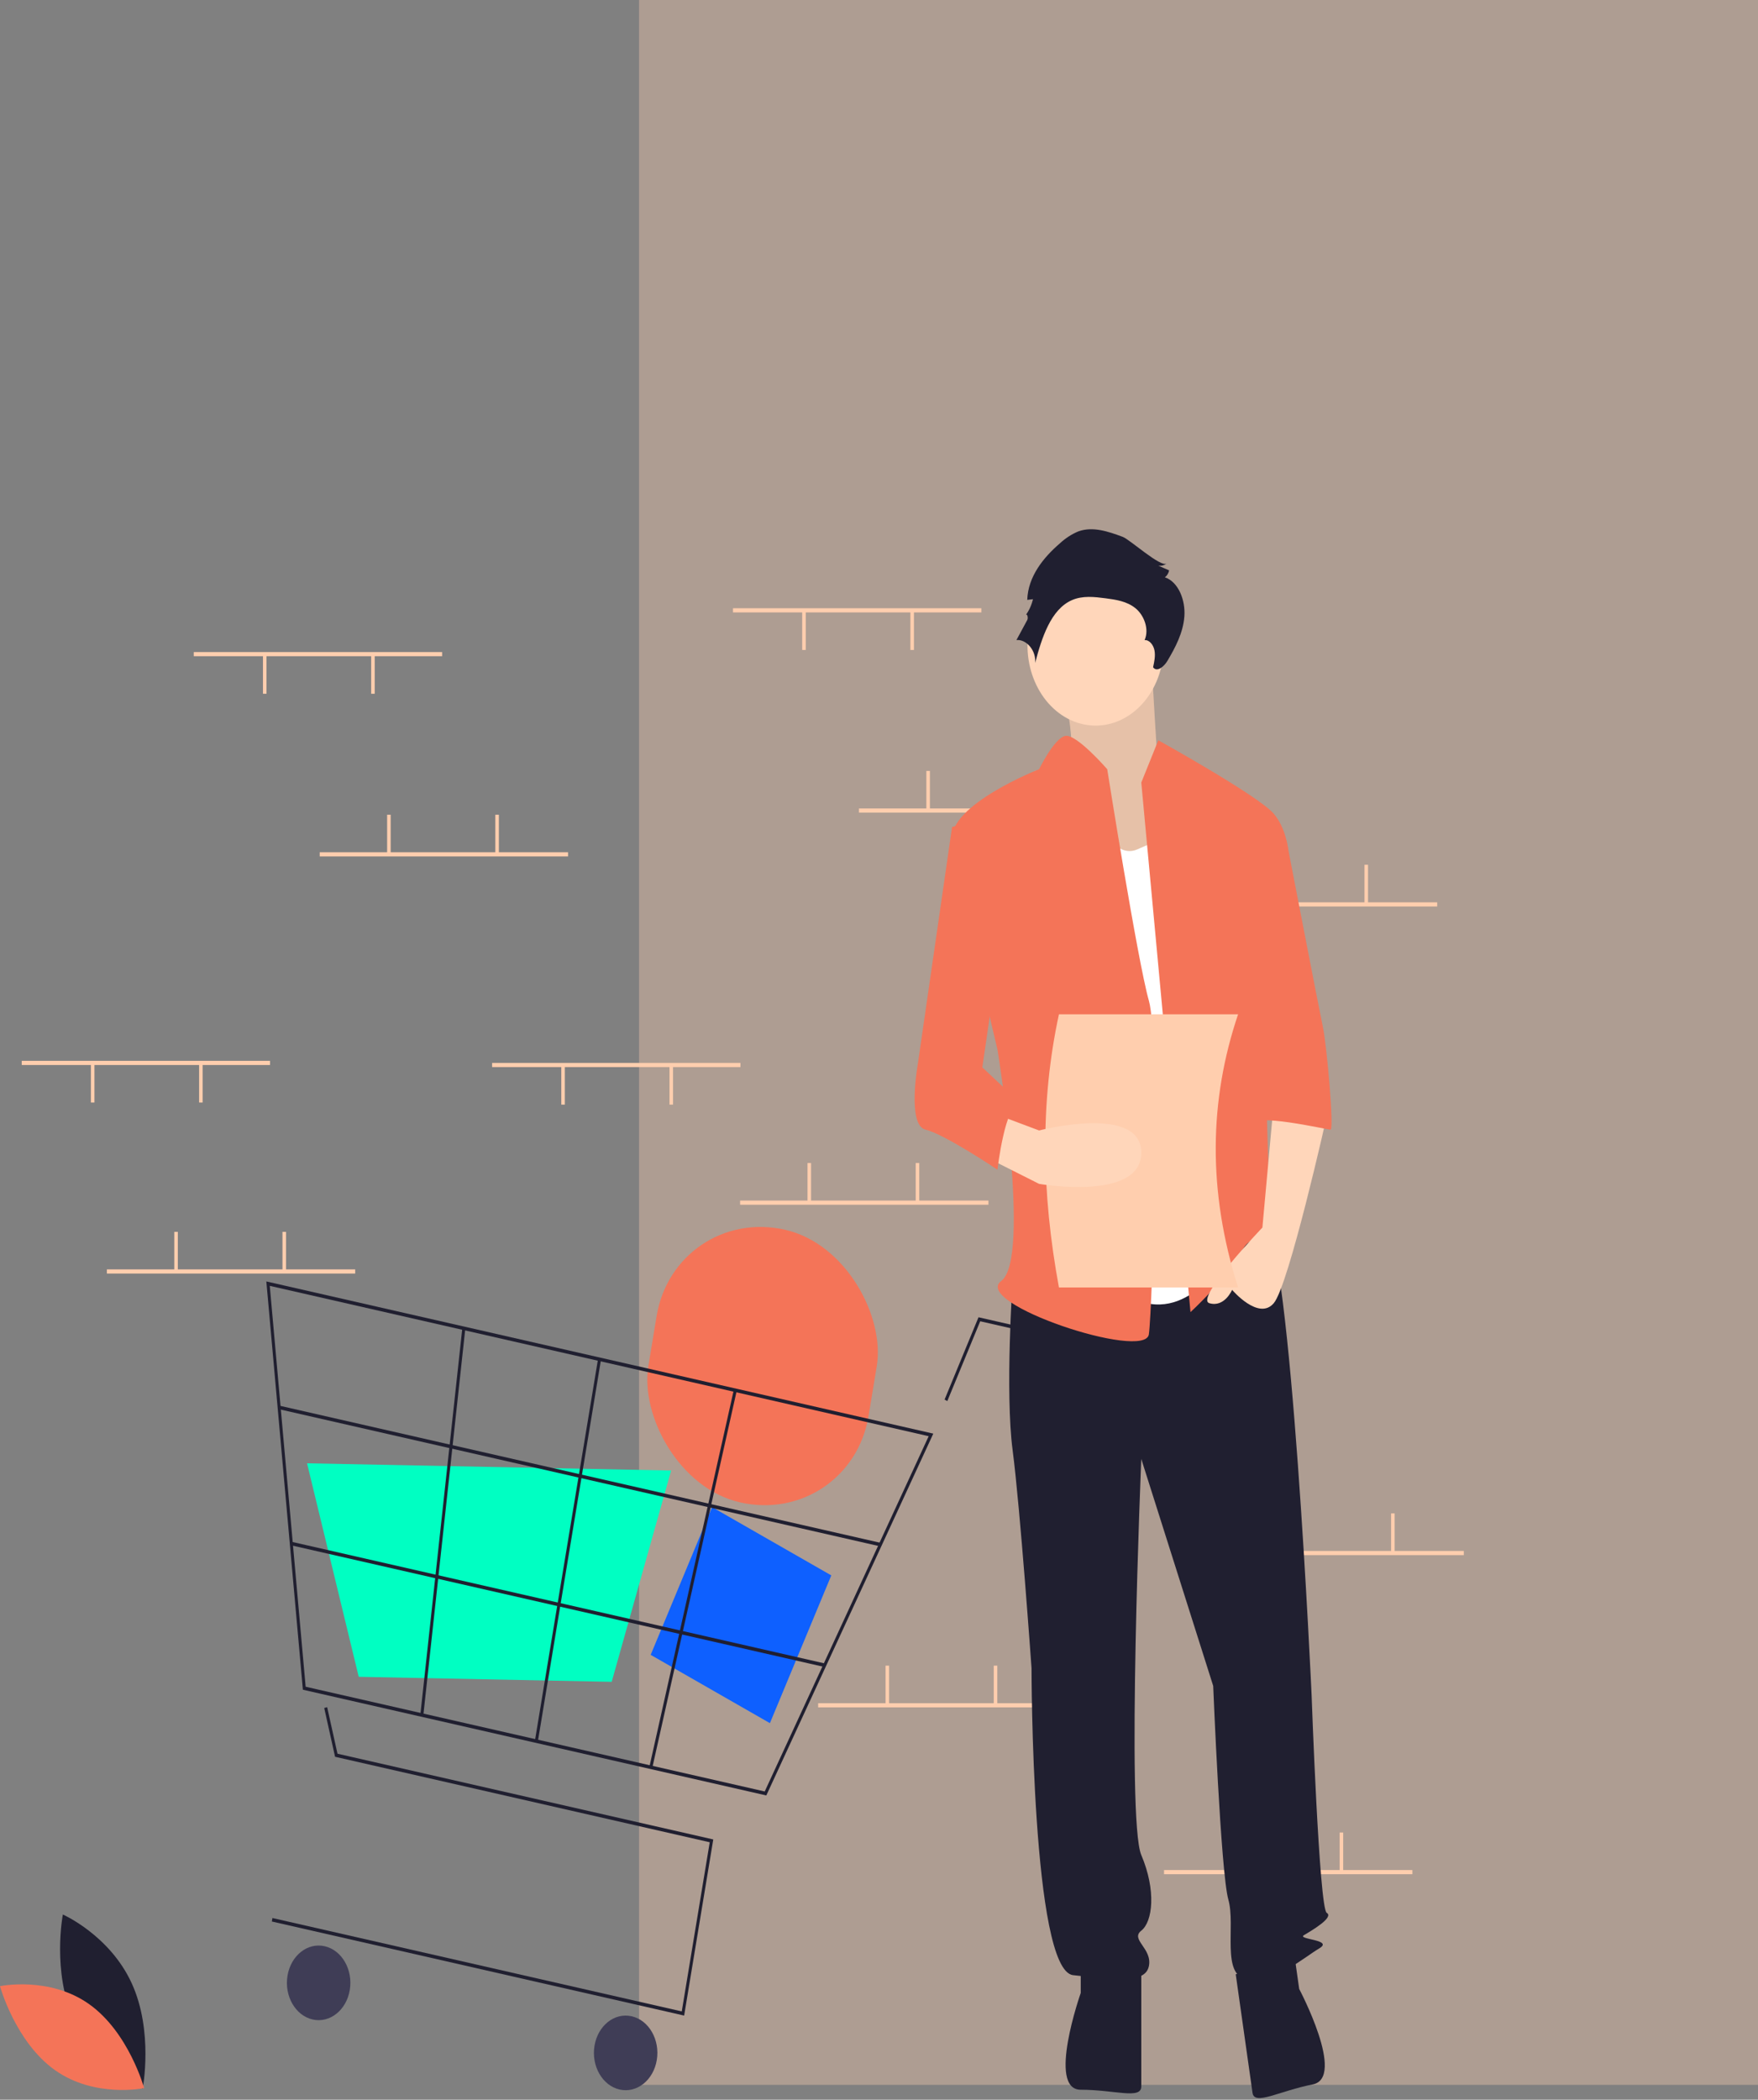 <svg width="552" height="659" viewBox="0 0 552 659" fill="none" xmlns="http://www.w3.org/2000/svg">
<rect x="0" y="0" width="552" height="659" fill="#808080" stroke="none"/>
<rect x="200.658" width="351.342" height="654.333" fill="#AE9D92"/>
<rect width="43.133" height="50.186" transform="matrix(0.868 0.497 -0.384 0.924 223.579 473.005)" fill="#0E60FF"/>
<rect width="70.903" height="86.69" rx="35.451" transform="matrix(0.975 0.222 -0.163 0.987 211.942 378.092)" fill="#F47458"/>
<path d="M23.188 633.937C30.11 649.024 44.802 655.501 44.802 655.501C44.802 655.501 48.27 637.516 41.348 622.429C34.426 607.341 19.735 600.865 19.735 600.865C19.735 600.865 16.266 618.849 23.188 633.937Z" fill="#201F30"/>
<path d="M27.946 628.973C40.443 637.81 45.257 655.362 45.257 655.362C45.257 655.362 29.808 658.587 17.31 649.75C4.813 640.914 0 623.362 0 623.362C0 623.362 15.449 620.137 27.946 628.973Z" fill="#F47458"/>
<path d="M308.135 190.899H230.161V192.209H308.135V190.899Z" fill="#FFCEAE"/>
<path d="M286.971 191.881H285.857V203.991H286.971V191.881Z" fill="#FFCEAE"/>
<path d="M252.997 191.881H251.883V203.991H252.997V191.881Z" fill="#FFCEAE"/>
<path d="M347.68 253.739H269.706V255.048H347.68V253.739Z" fill="#FFCEAE"/>
<path d="M291.984 241.957H290.87V254.066H291.984V241.957Z" fill="#FFCEAE"/>
<path d="M325.958 241.957H324.844V254.066H325.958V241.957Z" fill="#FFCEAE"/>
<path d="M451.274 283.195H373.3V284.504H451.274V283.195Z" fill="#FFCEAE"/>
<path d="M395.578 271.413H394.464V283.522H395.578V271.413Z" fill="#FFCEAE"/>
<path d="M429.552 271.413H428.438V283.522H429.552V271.413Z" fill="#FFCEAE"/>
<path d="M443.476 586.919H365.502V588.228H443.476V586.919Z" fill="#FFCEAE"/>
<path d="M387.781 575.136H386.667V587.246H387.781V575.136Z" fill="#FFCEAE"/>
<path d="M421.754 575.136H420.64V587.246H421.754V575.136Z" fill="#FFCEAE"/>
<path d="M310.363 376.799H232.389V378.109H310.363V376.799Z" fill="#FFCEAE"/>
<path d="M254.668 365.017H253.554V377.127H254.668V365.017Z" fill="#FFCEAE"/>
<path d="M288.642 365.017H287.528V377.127H288.642V365.017Z" fill="#FFCEAE"/>
<path d="M334.869 534.552H256.895V535.861H334.869V534.552Z" fill="#FFCEAE"/>
<path d="M279.174 522.77H278.06V534.879H279.174V522.77Z" fill="#FFCEAE"/>
<path d="M313.148 522.77H312.034V534.879H313.148V522.77Z" fill="#FFCEAE"/>
<path d="M459.628 486.768H381.654V488.077H459.628V486.768Z" fill="#FFCEAE"/>
<path d="M403.932 474.986H402.818V487.095H403.932V474.986Z" fill="#FFCEAE"/>
<path d="M437.906 474.986H436.792V487.095H437.906V474.986Z" fill="#FFCEAE"/>
<path d="M214.817 632.592L85.358 603.067L85.539 601.973L214.067 631.285L222.85 578.196L105.205 551.366L101.805 536.069L102.723 535.787L105.972 550.405L223.962 577.314L214.817 632.592Z" fill="#201F30"/>
<path d="M98.151 633.815C103.552 635.046 108.782 630.899 109.832 624.552C110.882 618.204 107.355 612.06 101.954 610.828C96.553 609.596 91.324 613.743 90.273 620.091C89.223 626.439 92.75 632.583 98.151 633.815Z" fill="#3F3D56"/>
<path d="M194.548 655.799C199.949 657.031 205.179 652.884 206.229 646.536C207.279 640.188 203.752 634.044 198.351 632.812C192.95 631.58 187.72 635.728 186.67 642.075C185.62 648.423 189.147 654.567 194.548 655.799Z" fill="#3F3D56"/>
<path d="M349.282 433.236C352.625 433.998 355.863 431.431 356.513 427.502C357.163 423.572 354.98 419.768 351.636 419.006C348.293 418.243 345.055 420.811 344.405 424.74C343.755 428.67 345.938 432.473 349.282 433.236Z" fill="#3F3D56"/>
<path d="M240.616 563.505L95.102 530.319L83.627 402.184L293.052 449.946L292.744 450.614L240.616 563.505ZM95.972 529.382L240.114 562.255L291.601 450.751L84.705 403.566L95.972 529.382Z" fill="#201F30"/>
<path d="M192.068 527.842L112.635 526.266L96.407 459.257L210.728 461.525L210.618 461.916L192.068 527.842Z" fill="#00FFC2"/>
<path d="M297.448 439.735L296.594 439.249L307.244 413.426L342.995 421.579L342.814 422.674L307.78 414.684L297.448 439.735Z" fill="#201F30"/>
<path d="M276.52 484.228L87.735 441.174L87.554 442.268L276.339 485.323L276.52 484.228Z" fill="#201F30"/>
<path d="M259.037 522.09L91.561 483.895L91.38 484.99L258.856 523.185L259.037 522.09Z" fill="#201F30"/>
<path d="M188.712 426.718L187.781 426.505L167.951 546.365L168.883 546.577L188.712 426.718Z" fill="#201F30"/>
<path d="M230.416 436.193L203.902 554.525L204.82 554.809L231.334 436.477L230.416 436.193Z" fill="#201F30"/>
<path d="M146.107 416.964L145.166 416.823L131.983 538.199L132.925 538.34L146.107 416.964Z" fill="#201F30"/>
<path d="M331.618 207.897C331.618 207.897 339.76 235.132 334.75 239.322C329.739 243.512 351.659 277.729 351.659 277.729L377.964 269.35L363.559 240.719C363.559 240.719 361.68 212.087 361.68 207.897C361.68 203.708 331.618 207.897 331.618 207.897Z" fill="#FFD6BA"/>
<path opacity="0.1" d="M331.618 207.897C331.618 207.897 339.76 235.132 334.75 239.322C329.739 243.512 351.659 277.729 351.659 277.729L377.964 269.35L363.559 240.719C363.559 240.719 361.68 212.087 361.68 207.897C361.68 203.708 331.618 207.897 331.618 207.897Z" fill="black"/>
<path d="M317.952 402.031C317.952 402.031 315.575 436.947 317.952 455.103C320.329 473.26 323.894 523.539 323.894 523.539C323.894 523.539 323.894 618.511 336.966 619.907C350.037 621.304 359.544 622.7 360.733 617.114C361.921 611.527 354.791 608.734 358.356 605.941C361.921 603.147 363.109 593.371 358.356 582.198C353.602 571.025 358.356 457.897 358.356 457.897L380.935 529.125C380.935 529.125 383.311 587.784 385.688 596.164C388.065 604.544 383.311 619.907 391.63 621.304C399.948 622.7 409.455 614.321 414.208 611.527C418.962 608.734 407.078 608.734 409.455 607.337C411.832 605.941 418.962 601.751 416.585 600.354C414.208 598.958 411.832 531.919 411.832 531.919C411.832 531.919 405.296 388.763 396.977 383.176C388.659 377.59 383.311 387.212 383.311 387.212L317.952 402.031Z" fill="#201F30"/>
<path d="M339.342 614.32V625.494C339.342 625.494 328.647 655.866 339.342 655.866C350.037 655.866 358.356 659.013 358.356 654.823V617.114L339.342 614.32Z" fill="#201F30"/>
<path d="M406.377 613.216L407.938 624.238C407.938 624.238 422.732 652.138 412.182 654.198C401.632 656.258 393.866 660.965 393.28 656.832L388.011 619.634L406.377 613.216Z" fill="#201F30"/>
<path d="M338.318 226.825C349.704 230.521 361.489 222.668 364.64 209.286C367.791 195.904 361.115 182.059 349.728 178.364C338.342 174.668 326.557 182.52 323.406 195.902C320.255 209.285 326.931 223.129 338.318 226.825Z" fill="#FFD6BA"/>
<path d="M341.719 249.797C341.719 249.797 347.661 270.747 357.168 266.557L366.675 262.367L383.312 396.444C383.312 396.444 370.24 418.791 351.226 404.824C332.212 390.858 341.719 249.797 341.719 249.797Z" fill="white"/>
<path d="M358.356 245.607L363.704 232.339C363.704 232.339 395.195 249.797 399.948 255.383C404.702 260.97 404.702 269.35 404.702 269.35L396.383 304.266C396.383 304.266 398.76 381.081 398.76 383.874C398.76 386.668 407.079 402.031 401.137 396.444C395.195 390.858 394.007 385.271 389.253 393.651C384.5 402.031 373.805 411.807 373.805 411.807L358.356 245.607Z" fill="#F47458"/>
<path d="M399.948 346.165L396.383 385.271C396.383 385.271 374.993 407.618 379.746 409.014C384.5 410.411 386.876 404.824 386.876 404.824C386.876 404.824 395.195 414.601 399.948 409.014C404.702 403.428 416.585 350.355 416.585 350.355L399.948 346.165Z" fill="#FFD6BA"/>
<path d="M352.526 168.492C348.001 166.817 343.132 165.134 338.597 166.778C336.482 167.655 334.505 168.939 332.748 170.578C327.682 174.937 322.787 180.9 322.552 188.271L324.346 188.055C323.911 189.902 323.133 191.612 322.066 193.062C322.478 192.357 322.945 193.864 322.555 194.586L319.152 200.885C322.382 200.573 325.427 204.315 325.018 208.092C327.103 200.17 329.964 191.239 336.579 188.352C339.915 186.895 343.604 187.317 347.14 187.777C350.402 188.201 353.809 188.701 356.516 190.881C359.223 193.06 360.924 197.483 359.391 200.894C360.902 200.784 362.179 202.414 362.503 204.152C362.828 205.889 362.443 207.689 362.06 209.41C363.242 211.109 365.487 209.227 366.556 207.426C369.066 203.198 371.49 198.618 371.883 193.485C372.276 188.352 369.987 182.582 365.764 181.194C366.433 180.698 366.912 179.916 367.099 179.013L363.697 177.537C364.616 177.677 365.548 177.437 366.333 176.858C364.509 178.213 354.765 169.321 352.526 168.492Z" fill="#201F30"/>
<path d="M347.661 241.417C347.661 241.417 337.987 230.276 334.506 230.958C331.024 231.641 326.271 241.417 326.271 241.417C326.271 241.417 297.75 252.59 298.939 263.763C300.127 274.936 313.199 329.405 313.199 329.405C313.199 329.405 323.894 395.048 314.387 402.031C304.88 409.014 359.544 427.17 360.733 418.79C361.921 410.411 364.298 326.612 360.733 314.042C357.168 301.473 347.661 241.417 347.661 241.417Z" fill="#F47458"/>
<path d="M389.253 263.763H403.947C403.947 263.763 414.209 316.836 415.397 322.422C416.586 328.009 418.962 354.545 417.774 354.545C416.585 354.545 392.818 348.958 392.818 353.148L389.253 263.763Z" fill="#F47458"/>
<path d="M388.755 404.078H332.503C327.014 374.4 326.555 345.725 332.503 318.329H388.755C379.678 345.232 379.11 373.71 388.755 404.078Z" fill="#FFCEAE"/>
<path d="M309.633 363.18L326.27 371.56C326.27 371.56 358.356 377.146 358.356 361.783C358.356 346.42 326.27 354.8 326.27 354.8L315.574 350.781L309.633 363.18Z" fill="#FFD6BA"/>
<path d="M313.198 255.383L298.938 259.573L288.243 333.595C288.243 333.595 284.678 353.148 290.619 354.545C296.561 355.942 313.198 367.115 313.198 367.115C313.198 367.115 315.575 346.165 320.328 346.165L308.445 334.992L315.575 286.11L313.198 255.383Z" fill="#F47458"/>
<path d="M111.53 398.4H33.556V399.709H111.53V398.4Z" fill="#FFCEAE"/>
<path d="M55.834 386.618H54.72V398.728H55.834V386.618Z" fill="#FFCEAE"/>
<path d="M89.808 386.618H88.695V398.728H89.808V386.618Z" fill="#FFCEAE"/>
<path d="M138.821 204.646H60.847V205.955H138.821V204.646Z" fill="#FFCEAE"/>
<path d="M117.656 205.628H116.543V217.737H117.656V205.628Z" fill="#FFCEAE"/>
<path d="M83.682 205.628H82.568V217.737H83.682V205.628Z" fill="#FFCEAE"/>
<path d="M232.496 333.597H154.522V334.906H232.496V333.597Z" fill="#FFCEAE"/>
<path d="M211.331 334.579H210.217V346.689H211.331V334.579Z" fill="#FFCEAE"/>
<path d="M177.357 334.579H176.243V346.689H177.357V334.579Z" fill="#FFCEAE"/>
<path d="M84.796 332.943H6.822V334.252H84.796V332.943Z" fill="#FFCEAE"/>
<path d="M63.632 333.924H62.518V346.034H63.632V333.924Z" fill="#FFCEAE"/>
<path d="M29.657 333.924H28.543V346.034H29.657V333.924Z" fill="#FFCEAE"/>
<path d="M178.365 267.485H100.391V268.794H178.365V267.485Z" fill="#FFCEAE"/>
<path d="M122.669 255.703H121.555V267.812H122.669V255.703Z" fill="#FFCEAE"/>
<path d="M156.643 255.703H155.53V267.812H156.643V255.703Z" fill="#FFCEAE"/>
</svg>
